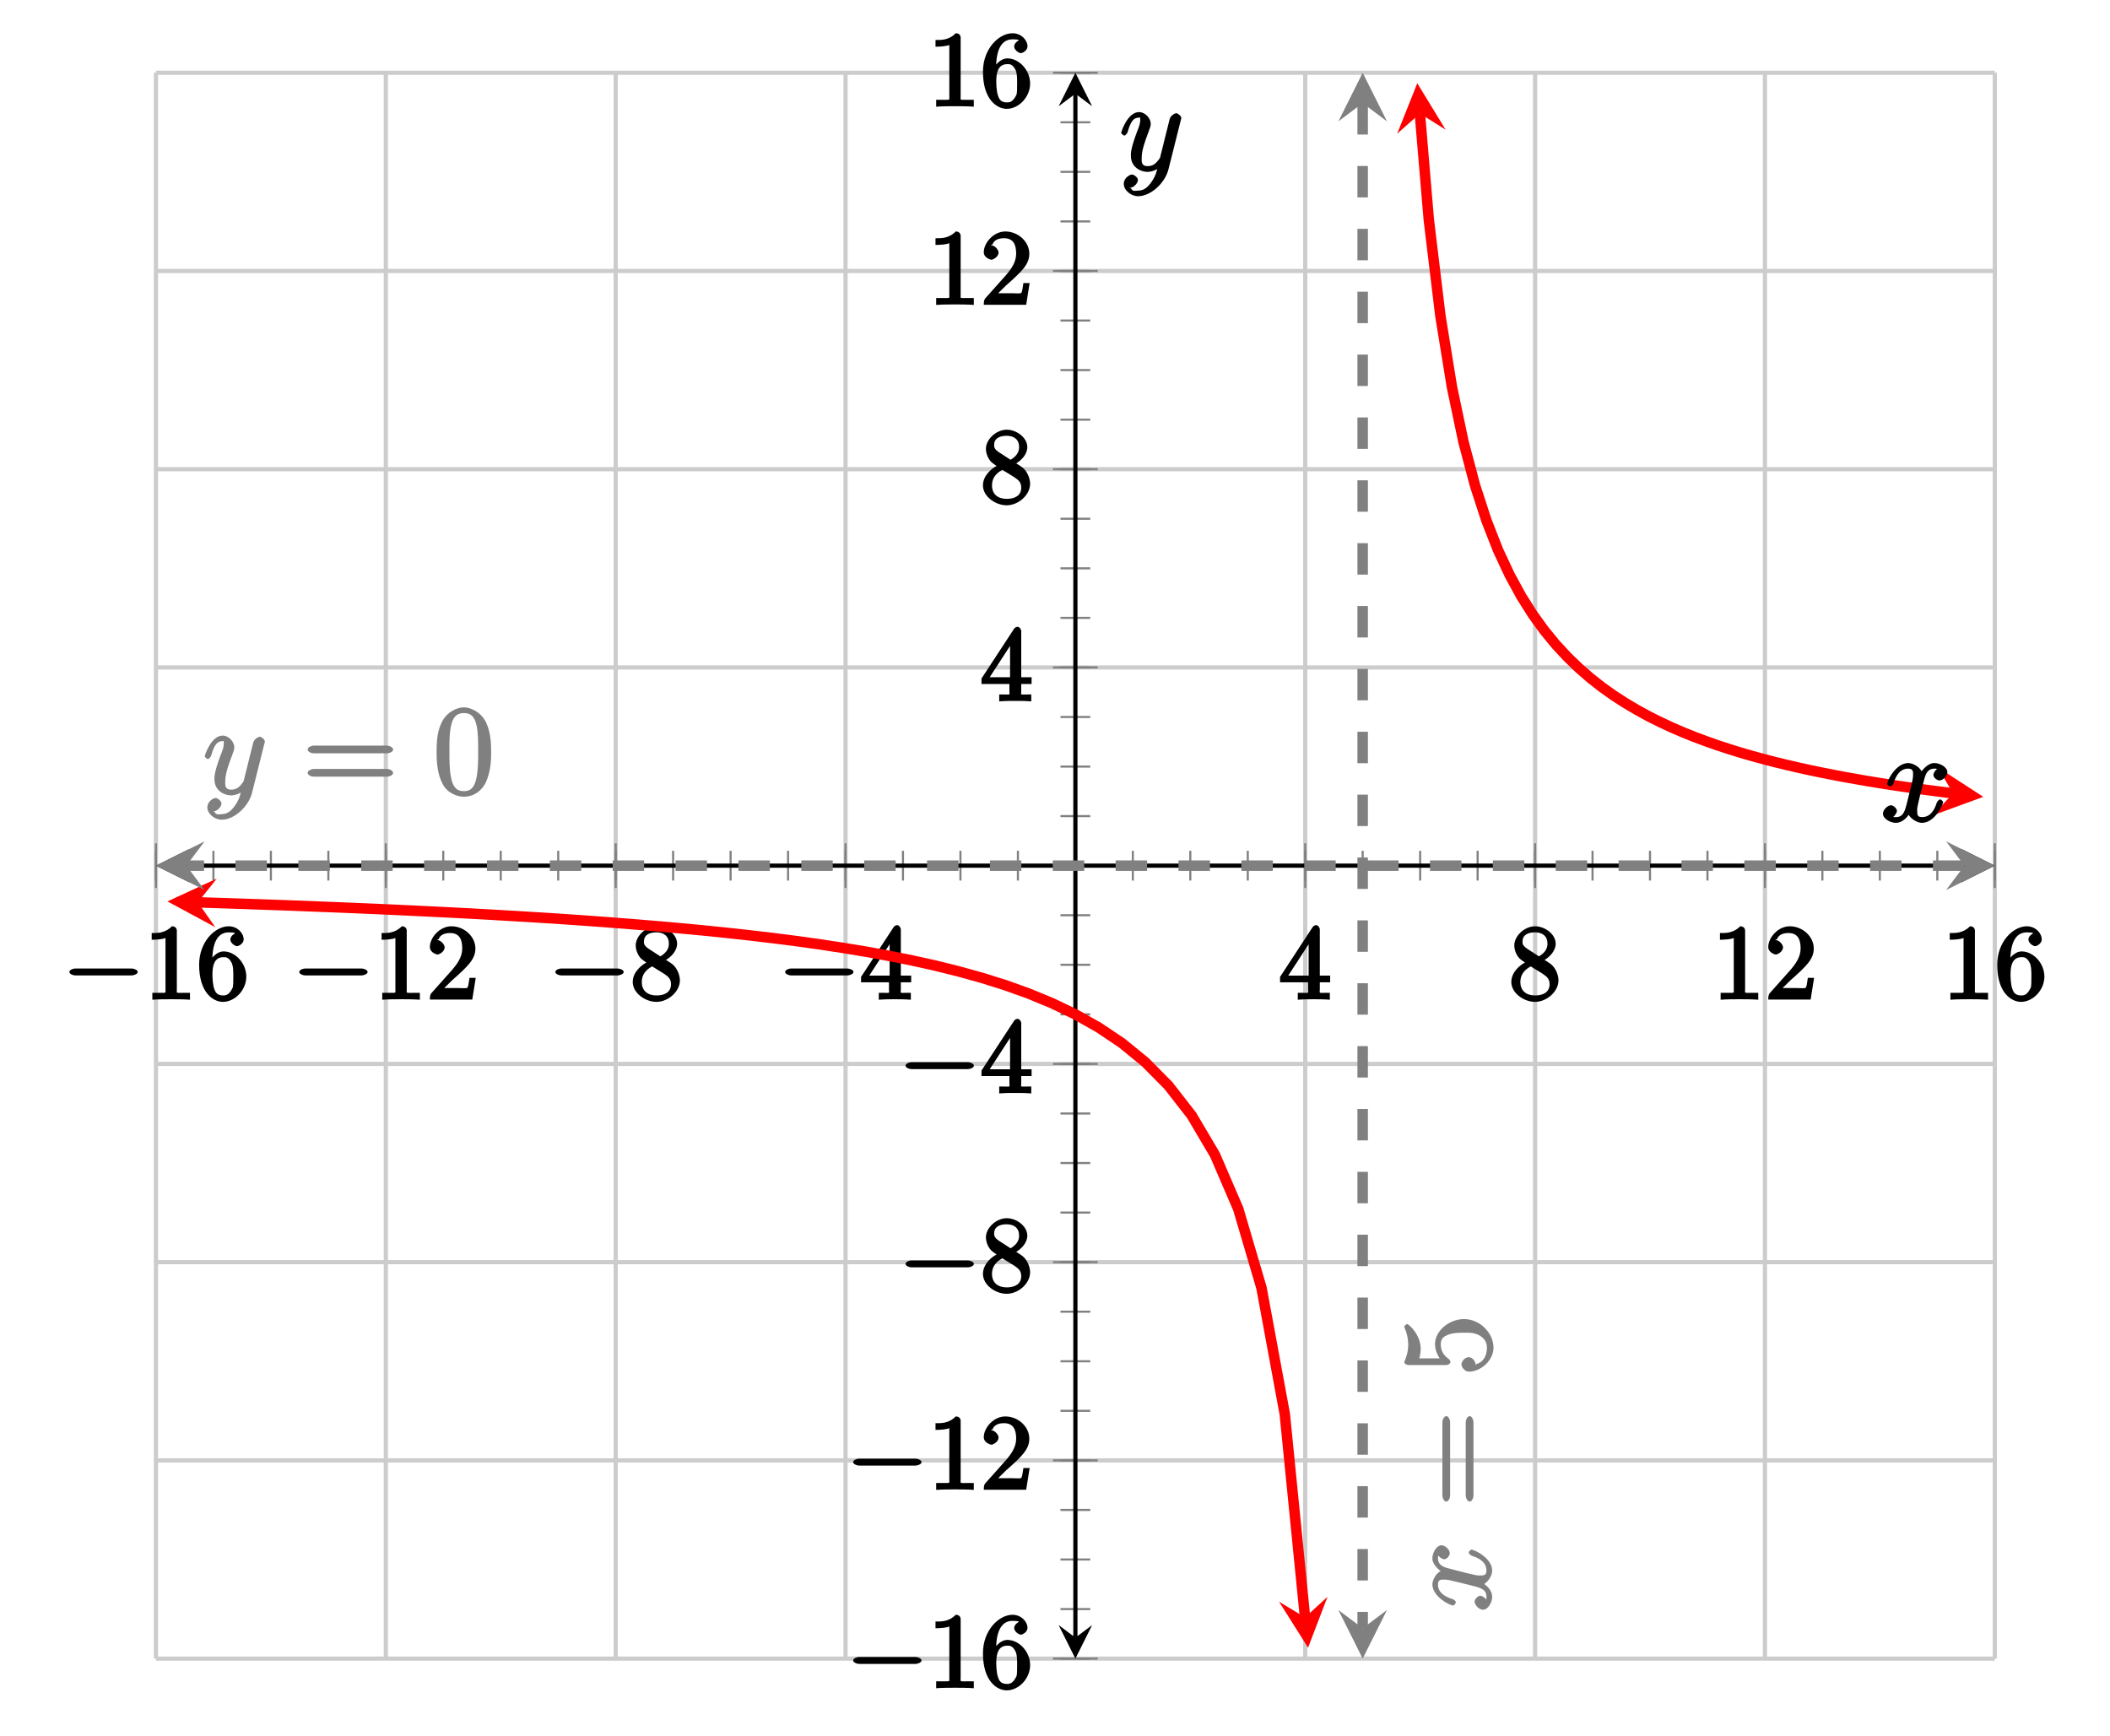 <?xml version="1.0" encoding="UTF-8"?>
<svg xmlns="http://www.w3.org/2000/svg" xmlns:xlink="http://www.w3.org/1999/xlink" width="200.63pt" height="165.05pt" viewBox="0 0 200.63 165.05" version="1.1">
<defs>
<g>
<symbol overflow="visible" id="glyph0-0">
<path style="stroke:none;" d=""/>
</symbol>
<symbol overflow="visible" id="glyph0-1">
<path style="stroke:none;" d="M 6.562 -2.297 C 6.734 -2.297 7.125 -2.422 7.125 -2.625 C 7.125 -2.828 6.734 -2.953 6.562 -2.953 L 1.172 -2.953 C 1 -2.953 0.625 -2.828 0.625 -2.625 C 0.625 -2.422 1 -2.297 1.172 -2.297 Z M 6.562 -2.297 "/>
</symbol>
<symbol overflow="visible" id="glyph1-0">
<path style="stroke:none;" d=""/>
</symbol>
<symbol overflow="visible" id="glyph1-1">
<path style="stroke:none;" d="M 3.094 -6.547 C 3.094 -6.781 2.938 -6.969 2.625 -6.969 C 1.953 -6.281 1.203 -6.328 0.703 -6.328 L 0.703 -5.688 C 1.094 -5.688 1.797 -5.734 2.016 -5.859 L 2.016 -0.953 C 2.016 -0.594 2.156 -0.641 1.266 -0.641 L 0.766 -0.641 L 0.766 0.016 C 1.297 -0.031 2.156 -0.031 2.562 -0.031 C 2.953 -0.031 3.828 -0.031 4.344 0.016 L 4.344 -0.641 L 3.859 -0.641 C 2.953 -0.641 3.094 -0.578 3.094 -0.953 Z M 3.094 -6.547 "/>
</symbol>
<symbol overflow="visible" id="glyph1-2">
<path style="stroke:none;" d="M 1.484 -3.422 L 1.484 -3.672 C 1.484 -6.188 2.547 -6.391 3.062 -6.391 C 3.297 -6.391 3.594 -6.375 3.625 -6.312 C 3.781 -6.312 3.203 -6.156 3.203 -5.703 C 3.203 -5.391 3.625 -5.078 3.844 -5.078 C 4 -5.078 4.469 -5.328 4.469 -5.719 C 4.469 -6.312 3.875 -6.969 3.047 -6.969 C 1.766 -6.969 0.234 -5.516 0.234 -3.312 C 0.234 -0.641 1.578 0.219 2.5 0.219 C 3.609 0.219 4.719 -0.875 4.719 -2.188 C 4.719 -3.453 3.672 -4.578 2.562 -4.578 C 1.891 -4.578 1.328 -3.906 1.141 -3.422 Z M 2.5 -0.391 C 1.875 -0.391 1.75 -0.812 1.688 -0.969 C 1.5 -1.438 1.5 -2.234 1.5 -2.406 C 1.5 -3.188 1.656 -4.031 2.547 -4.031 C 2.719 -4.031 3.047 -4.078 3.344 -3.453 L 3.297 -3.562 C 3.484 -3.203 3.484 -2.688 3.484 -2.203 C 3.484 -1.719 3.484 -1.219 3.406 -1.094 C 3.062 -0.391 2.734 -0.391 2.5 -0.391 Z M 2.5 -0.391 "/>
</symbol>
<symbol overflow="visible" id="glyph1-3">
<path style="stroke:none;" d="M 1.391 -0.812 L 2.438 -1.844 C 4 -3.219 4.641 -3.875 4.641 -4.859 C 4.641 -6 3.578 -6.969 2.359 -6.969 C 1.234 -6.969 0.312 -5.875 0.312 -5 C 0.312 -4.438 1 -4.281 1.031 -4.281 C 1.203 -4.281 1.719 -4.562 1.719 -4.969 C 1.719 -5.219 1.359 -5.656 1.016 -5.656 C 0.938 -5.656 0.922 -5.656 1.141 -5.734 C 1.281 -6.125 1.656 -6.328 2.234 -6.328 C 3.141 -6.328 3.391 -5.688 3.391 -4.859 C 3.391 -4.062 2.938 -3.406 2.391 -2.781 L 0.484 -0.641 C 0.375 -0.531 0.312 -0.406 0.312 0 L 4.344 0 L 4.672 -2.062 L 4.078 -2.062 C 4 -1.594 3.984 -1.281 3.875 -1.125 C 3.812 -1.047 3.281 -1.094 3.062 -1.094 L 1.266 -1.094 Z M 1.391 -0.812 "/>
</symbol>
<symbol overflow="visible" id="glyph1-4">
<path style="stroke:none;" d="M 1.75 -4.828 C 1.281 -5.141 1.297 -5.359 1.297 -5.516 C 1.297 -6.125 1.781 -6.391 2.484 -6.391 C 3.203 -6.391 3.672 -6.031 3.672 -5.312 C 3.672 -4.75 3.328 -4.391 2.859 -4.109 Z M 3.203 -3.656 C 3.922 -4.031 4.453 -4.656 4.453 -5.312 C 4.453 -6.234 3.406 -6.969 2.5 -6.969 C 1.5 -6.969 0.516 -6.062 0.516 -5.141 C 0.516 -4.953 0.578 -4.391 1 -3.922 C 1.109 -3.812 1.469 -3.562 1.531 -3.516 C 1.141 -3.328 0.234 -2.656 0.234 -1.672 C 0.234 -0.609 1.438 0.219 2.484 0.219 C 3.609 0.219 4.719 -0.766 4.719 -1.828 C 4.719 -2.188 4.562 -2.766 4.188 -3.188 C 4 -3.391 3.844 -3.484 3.406 -3.766 Z M 1.953 -3.234 L 3.188 -2.469 C 3.453 -2.266 3.875 -2.078 3.875 -1.469 C 3.875 -0.734 3.312 -0.391 2.5 -0.391 C 1.641 -0.391 1.094 -0.844 1.094 -1.672 C 1.094 -2.25 1.359 -2.766 2.078 -3.156 Z M 1.953 -3.234 "/>
</symbol>
<symbol overflow="visible" id="glyph1-5">
<path style="stroke:none;" d="M 2.75 -1.797 L 2.75 -0.938 C 2.75 -0.578 2.906 -0.641 2.172 -0.641 L 1.781 -0.641 L 1.781 0.016 C 2.375 -0.031 2.891 -0.031 3.312 -0.031 C 3.734 -0.031 4.25 -0.031 4.828 0.016 L 4.828 -0.641 L 4.453 -0.641 C 3.719 -0.641 3.875 -0.578 3.875 -0.938 L 3.875 -1.641 L 4.859 -1.641 L 4.859 -2.281 L 3.875 -2.281 L 3.875 -6.656 C 3.875 -6.844 3.703 -7.078 3.531 -7.078 C 3.453 -7.078 3.297 -7.031 3.203 -6.906 L 0.094 -2.156 L 0.094 -1.641 L 2.75 -1.641 Z M 2.984 -2.281 L 0.875 -2.281 L 3.109 -5.719 L 2.812 -5.828 L 2.812 -2.281 Z M 2.984 -2.281 "/>
</symbol>
<symbol overflow="visible" id="glyph2-0">
<path style="stroke:none;" d=""/>
</symbol>
<symbol overflow="visible" id="glyph2-1">
<path style="stroke:none;" d="M 3.031 1.094 C 2.703 1.547 2.359 1.906 1.766 1.906 C 1.625 1.906 1.203 2.031 1.109 1.703 C 0.906 1.641 0.969 1.641 0.984 1.641 C 1.344 1.641 1.75 1.188 1.75 0.906 C 1.75 0.641 1.359 0.375 1.188 0.375 C 0.984 0.375 0.406 0.688 0.406 1.266 C 0.406 1.875 1.094 2.438 1.766 2.438 C 2.969 2.438 4.328 1.188 4.656 -0.125 L 5.828 -4.797 C 5.844 -4.859 5.875 -4.922 5.875 -5 C 5.875 -5.172 5.562 -5.453 5.391 -5.453 C 5.281 -5.453 4.859 -5.25 4.766 -4.891 L 3.891 -1.375 C 3.828 -1.156 3.875 -1.25 3.781 -1.109 C 3.531 -0.781 3.266 -0.422 2.688 -0.422 C 2.016 -0.422 2.109 -0.922 2.109 -1.25 C 2.109 -1.922 2.438 -2.844 2.766 -3.703 C 2.891 -4.047 2.969 -4.219 2.969 -4.453 C 2.969 -4.953 2.453 -5.562 1.859 -5.562 C 0.766 -5.562 0.156 -3.688 0.156 -3.578 C 0.156 -3.531 0.375 -3.328 0.453 -3.328 C 0.562 -3.328 0.734 -3.531 0.781 -3.688 C 1.062 -4.703 1.359 -5.031 1.828 -5.031 C 1.938 -5.031 1.969 -5.172 1.969 -4.781 C 1.969 -4.469 1.844 -4.125 1.656 -3.672 C 1.078 -2.109 1.078 -1.703 1.078 -1.422 C 1.078 -0.281 2.062 0.125 2.656 0.125 C 3 0.125 3.531 -0.031 3.844 -0.344 L 3.688 -0.516 C 3.516 0.141 3.438 0.5 3.031 1.094 Z M 3.031 1.094 "/>
</symbol>
<symbol overflow="visible" id="glyph2-2">
<path style="stroke:none;" d="M 5.672 -5.172 C 5.281 -5.109 4.969 -4.656 4.969 -4.438 C 4.969 -4.141 5.359 -3.906 5.531 -3.906 C 5.891 -3.906 6.297 -4.359 6.297 -4.688 C 6.297 -5.188 5.562 -5.562 5.062 -5.562 C 4.344 -5.562 3.766 -4.703 3.656 -4.469 L 3.984 -4.469 C 3.703 -5.359 2.812 -5.562 2.594 -5.562 C 1.375 -5.562 0.562 -3.844 0.562 -3.578 C 0.562 -3.531 0.781 -3.328 0.859 -3.328 C 0.953 -3.328 1.094 -3.438 1.156 -3.578 C 1.562 -4.922 2.219 -5.031 2.562 -5.031 C 3.094 -5.031 3.031 -4.672 3.031 -4.391 C 3.031 -4.125 2.969 -3.844 2.828 -3.281 L 2.422 -1.641 C 2.234 -0.922 2.062 -0.422 1.422 -0.422 C 1.359 -0.422 1.172 -0.375 0.922 -0.531 L 0.812 -0.281 C 1.25 -0.359 1.5 -0.859 1.5 -1 C 1.5 -1.25 1.156 -1.547 0.938 -1.547 C 0.641 -1.547 0.172 -1.141 0.172 -0.75 C 0.172 -0.25 0.891 0.125 1.406 0.125 C 1.984 0.125 2.5 -0.375 2.75 -0.859 L 2.469 -0.969 C 2.672 -0.266 3.438 0.125 3.875 0.125 C 5.094 0.125 5.891 -1.594 5.891 -1.859 C 5.891 -1.906 5.688 -2.109 5.625 -2.109 C 5.516 -2.109 5.328 -1.906 5.297 -1.812 C 4.969 -0.75 4.453 -0.422 3.906 -0.422 C 3.484 -0.422 3.422 -0.578 3.422 -1.062 C 3.422 -1.328 3.469 -1.516 3.656 -2.312 L 4.078 -3.938 C 4.25 -4.656 4.5 -5.031 5.062 -5.031 C 5.078 -5.031 5.297 -5.062 5.547 -4.906 Z M 5.672 -5.172 "/>
</symbol>
<symbol overflow="visible" id="glyph3-0">
<path style="stroke:none;" d=""/>
</symbol>
<symbol overflow="visible" id="glyph3-1">
<path style="stroke:none;" d="M 8.062 -3.875 C 8.234 -3.875 8.609 -4.016 8.609 -4.234 C 8.609 -4.453 8.25 -4.609 8.062 -4.609 L 1.031 -4.609 C 0.859 -4.609 0.484 -4.453 0.484 -4.25 C 0.484 -4.016 0.844 -3.875 1.031 -3.875 Z M 8.062 -1.656 C 8.234 -1.656 8.609 -1.797 8.609 -2.016 C 8.609 -2.234 8.25 -2.391 8.062 -2.391 L 1.031 -2.391 C 0.859 -2.391 0.484 -2.234 0.484 -2.016 C 0.484 -1.797 0.844 -1.656 1.031 -1.656 Z M 8.062 -1.656 "/>
</symbol>
<symbol overflow="visible" id="glyph3-2">
<path style="stroke:none;" d="M 5.516 -3.969 C 5.516 -4.953 5.453 -5.922 5.016 -6.844 C 4.531 -7.828 3.516 -8.25 2.922 -8.25 C 2.234 -8.25 1.219 -7.75 0.781 -6.75 C 0.438 -6 0.328 -5.266 0.328 -3.969 C 0.328 -2.812 0.453 -1.828 0.891 -0.984 C 1.344 -0.078 2.297 0.25 2.922 0.25 C 3.953 0.25 4.656 -0.406 4.984 -1.062 C 5.484 -2.109 5.516 -3.281 5.516 -3.969 Z M 2.922 -0.281 C 2.531 -0.281 1.906 -0.344 1.688 -1.656 C 1.547 -2.359 1.547 -3.281 1.547 -4.109 C 1.547 -5.094 1.547 -5.969 1.75 -6.688 C 1.953 -7.484 2.406 -7.703 2.922 -7.703 C 3.375 -7.703 3.891 -7.578 4.125 -6.547 C 4.281 -5.875 4.281 -4.922 4.281 -4.109 C 4.281 -3.312 4.281 -2.406 4.141 -1.672 C 3.922 -0.359 3.328 -0.281 2.922 -0.281 Z M 2.922 -0.281 "/>
</symbol>
<symbol overflow="visible" id="glyph4-0">
<path style="stroke:none;" d=""/>
</symbol>
<symbol overflow="visible" id="glyph4-1">
<path style="stroke:none;" d="M -5.172 -5.672 C -5.109 -5.281 -4.656 -4.969 -4.438 -4.969 C -4.141 -4.969 -3.906 -5.359 -3.906 -5.531 C -3.906 -5.891 -4.359 -6.297 -4.688 -6.297 C -5.188 -6.297 -5.562 -5.562 -5.562 -5.062 C -5.562 -4.344 -4.703 -3.766 -4.469 -3.656 L -4.469 -3.984 C -5.359 -3.703 -5.562 -2.812 -5.562 -2.594 C -5.562 -1.375 -3.844 -0.562 -3.578 -0.562 C -3.531 -0.562 -3.328 -0.781 -3.328 -0.859 C -3.328 -0.953 -3.438 -1.094 -3.578 -1.156 C -4.922 -1.562 -5.031 -2.219 -5.031 -2.562 C -5.031 -3.094 -4.672 -3.031 -4.391 -3.031 C -4.125 -3.031 -3.844 -2.969 -3.281 -2.828 L -1.641 -2.422 C -0.922 -2.234 -0.422 -2.062 -0.422 -1.422 C -0.422 -1.359 -0.375 -1.172 -0.531 -0.922 L -0.281 -0.812 C -0.359 -1.25 -0.859 -1.5 -1 -1.5 C -1.25 -1.5 -1.547 -1.156 -1.547 -0.938 C -1.547 -0.641 -1.141 -0.172 -0.75 -0.172 C -0.25 -0.172 0.125 -0.891 0.125 -1.406 C 0.125 -1.984 -0.375 -2.5 -0.859 -2.75 L -0.969 -2.469 C -0.266 -2.672 0.125 -3.438 0.125 -3.875 C 0.125 -5.094 -1.594 -5.891 -1.859 -5.891 C -1.906 -5.891 -2.109 -5.688 -2.109 -5.625 C -2.109 -5.516 -1.906 -5.328 -1.812 -5.297 C -0.75 -4.969 -0.422 -4.453 -0.422 -3.906 C -0.422 -3.484 -0.578 -3.422 -1.062 -3.422 C -1.328 -3.422 -1.516 -3.469 -2.312 -3.656 L -3.938 -4.078 C -4.656 -4.25 -5.031 -4.5 -5.031 -5.062 C -5.031 -5.078 -5.062 -5.297 -4.906 -5.547 Z M -5.172 -5.672 "/>
</symbol>
<symbol overflow="visible" id="glyph5-0">
<path style="stroke:none;" d=""/>
</symbol>
<symbol overflow="visible" id="glyph5-1">
<path style="stroke:none;" d="M -3.875 -8.062 C -3.875 -8.234 -4.016 -8.609 -4.234 -8.609 C -4.453 -8.609 -4.609 -8.25 -4.609 -8.062 L -4.609 -1.031 C -4.609 -0.859 -4.453 -0.484 -4.25 -0.484 C -4.016 -0.484 -3.875 -0.844 -3.875 -1.031 Z M -1.656 -8.062 C -1.656 -8.234 -1.797 -8.609 -2.016 -8.609 C -2.234 -8.609 -2.391 -8.25 -2.391 -8.062 L -2.391 -1.031 C -2.391 -0.859 -2.234 -0.484 -2.016 -0.484 C -1.797 -0.484 -1.656 -0.844 -1.656 -1.031 Z M -1.656 -8.062 "/>
</symbol>
<symbol overflow="visible" id="glyph5-2">
<path style="stroke:none;" d="M -6.844 -1.531 C -6.688 -2.047 -6.672 -2.469 -6.672 -2.594 C -6.672 -3.938 -7.812 -4.953 -7.969 -4.953 C -8.016 -4.953 -8.234 -4.781 -8.234 -4.703 C -8.234 -4.688 -8.234 -4.656 -8.188 -4.547 C -7.906 -3.891 -7.859 -3.312 -7.859 -3 C -7.859 -2.219 -8.109 -1.656 -8.203 -1.422 C -8.234 -1.344 -8.234 -1.312 -8.234 -1.297 C -8.234 -1.203 -8.016 -1.047 -7.812 -1.047 L -4.266 -1.047 C -4.047 -1.047 -3.844 -1.203 -3.844 -1.344 C -3.844 -1.406 -3.891 -1.531 -4.031 -1.656 C -4.516 -1.984 -4.766 -2.438 -4.766 -3.031 C -4.766 -3.672 -4.328 -3.812 -4.125 -3.906 C -3.656 -4.109 -3.078 -4.125 -2.625 -4.125 C -2.156 -4.125 -1.594 -4.172 -1.047 -3.844 C -0.625 -3.578 -0.375 -3.234 -0.375 -2.703 C -0.375 -1.906 -0.75 -1.297 -1.391 -1.141 C -1.453 -0.984 -1.453 -1.047 -1.453 -1.109 C -1.453 -1.312 -1.703 -1.797 -2.109 -1.797 C -2.453 -1.797 -2.797 -1.406 -2.797 -1.109 C -2.797 -0.891 -2.531 -0.422 -2.062 -0.422 C -1.047 -0.422 0.25 -1.406 0.25 -2.719 C 0.25 -4.078 -1.031 -5.422 -2.547 -5.422 C -3.969 -5.422 -5.312 -4.297 -5.312 -3.047 C -5.312 -2.359 -4.953 -1.719 -4.625 -1.406 L -4.516 -1.688 L -6.797 -1.688 Z M -6.844 -1.531 "/>
</symbol>
</g>
<clipPath id="clip1">
  <path d="M 14.828 71 L 139 71 L 139 157.719 L 14.828 157.719 Z M 14.828 71 "/>
</clipPath>
<clipPath id="clip2">
  <path d="M 120 6.918 L 189.676 6.918 L 189.676 90 L 120 90 Z M 120 6.918 "/>
</clipPath>
<clipPath id="clip3">
  <path d="M 185 80 L 189.676 80 L 189.676 85 L 185 85 Z M 185 80 "/>
</clipPath>
<clipPath id="clip4">
  <path d="M 14.828 80 L 20 80 L 20 85 L 14.828 85 Z M 14.828 80 "/>
</clipPath>
<clipPath id="clip5">
  <path d="M 127 6.918 L 132 6.918 L 132 12 L 127 12 Z M 127 6.918 "/>
</clipPath>
<clipPath id="clip6">
  <path d="M 127 153 L 132 153 L 132 157.719 L 127 157.719 Z M 127 153 "/>
</clipPath>
</defs>
<g id="surface1">
<path style="fill:none;stroke-width:0.399;stroke-linecap:butt;stroke-linejoin:miter;stroke:rgb(79.999%,79.999%,79.999%);stroke-opacity:1;stroke-miterlimit:10;" d="M -0.002 0.001 L -0.002 150.802 M 21.858 0.001 L 21.858 150.802 M 43.713 0.001 L 43.713 150.802 M 65.568 0.001 L 65.568 150.802 M 109.279 0.001 L 109.279 150.802 M 131.135 0.001 L 131.135 150.802 M 152.99 0.001 L 152.99 150.802 M 174.846 0.001 L 174.846 150.802 " transform="matrix(1,0,0,-1,14.83,157.72)"/>
<path style="fill:none;stroke-width:0.399;stroke-linecap:butt;stroke-linejoin:miter;stroke:rgb(79.999%,79.999%,79.999%);stroke-opacity:1;stroke-miterlimit:10;" d="M -0.002 0.001 L 174.846 0.001 M -0.002 18.849 L 174.846 18.849 M -0.002 37.7 L 174.846 37.7 M -0.002 56.552 L 174.846 56.552 M -0.002 94.251 L 174.846 94.251 M -0.002 113.103 L 174.846 113.103 M -0.002 131.954 L 174.846 131.954 M -0.002 150.802 L 174.846 150.802 " transform="matrix(1,0,0,-1,14.83,157.72)"/>
<path style="fill:none;stroke-width:0.199;stroke-linecap:butt;stroke-linejoin:miter;stroke:rgb(50%,50%,50%);stroke-opacity:1;stroke-miterlimit:10;" d="M -0.002 73.986 L -0.002 76.818 M 5.463 73.986 L 5.463 76.818 M 10.928 73.986 L 10.928 76.818 M 16.393 73.986 L 16.393 76.818 M 21.858 73.986 L 21.858 76.818 M 27.318 73.986 L 27.318 76.818 M 32.783 73.986 L 32.783 76.818 M 38.248 73.986 L 38.248 76.818 M 43.713 73.986 L 43.713 76.818 M 49.174 73.986 L 49.174 76.818 M 54.639 73.986 L 54.639 76.818 M 60.104 73.986 L 60.104 76.818 M 65.568 73.986 L 65.568 76.818 M 71.029 73.986 L 71.029 76.818 M 76.494 73.986 L 76.494 76.818 M 81.959 73.986 L 81.959 76.818 M 87.424 73.986 L 87.424 76.818 M 92.885 73.986 L 92.885 76.818 M 98.35 73.986 L 98.35 76.818 M 103.815 73.986 L 103.815 76.818 M 109.279 73.986 L 109.279 76.818 M 114.74 73.986 L 114.74 76.818 M 120.205 73.986 L 120.205 76.818 M 125.67 73.986 L 125.67 76.818 M 131.135 73.986 L 131.135 76.818 M 136.596 73.986 L 136.596 76.818 M 142.061 73.986 L 142.061 76.818 M 147.525 73.986 L 147.525 76.818 M 152.99 73.986 L 152.99 76.818 M 158.451 73.986 L 158.451 76.818 M 163.916 73.986 L 163.916 76.818 M 169.381 73.986 L 169.381 76.818 M 174.846 73.986 L 174.846 76.818 " transform="matrix(1,0,0,-1,14.83,157.72)"/>
<path style="fill:none;stroke-width:0.199;stroke-linecap:butt;stroke-linejoin:miter;stroke:rgb(50%,50%,50%);stroke-opacity:1;stroke-miterlimit:10;" d="M -0.002 73.275 L -0.002 77.529 M 21.858 73.275 L 21.858 77.529 M 43.713 73.275 L 43.713 77.529 M 65.568 73.275 L 65.568 77.529 M 109.279 73.275 L 109.279 77.529 M 131.135 73.275 L 131.135 77.529 M 152.99 73.275 L 152.99 77.529 M 174.846 73.275 L 174.846 77.529 " transform="matrix(1,0,0,-1,14.83,157.72)"/>
<path style="fill:none;stroke-width:0.199;stroke-linecap:butt;stroke-linejoin:miter;stroke:rgb(50%,50%,50%);stroke-opacity:1;stroke-miterlimit:10;" d="M 86.006 0.001 L 88.838 0.001 M 86.006 4.712 L 88.838 4.712 M 86.006 9.427 L 88.838 9.427 M 86.006 14.138 L 88.838 14.138 M 86.006 18.849 L 88.838 18.849 M 86.006 23.564 L 88.838 23.564 M 86.006 28.275 L 88.838 28.275 M 86.006 32.99 L 88.838 32.99 M 86.006 37.7 L 88.838 37.7 M 86.006 42.415 L 88.838 42.415 M 86.006 47.126 L 88.838 47.126 M 86.006 51.837 L 88.838 51.837 M 86.006 56.552 L 88.838 56.552 M 86.006 61.263 L 88.838 61.263 M 86.006 65.978 L 88.838 65.978 M 86.006 70.689 L 88.838 70.689 M 86.006 75.404 L 88.838 75.404 M 86.006 80.115 L 88.838 80.115 M 86.006 84.825 L 88.838 84.825 M 86.006 89.54 L 88.838 89.54 M 86.006 94.251 L 88.838 94.251 M 86.006 98.966 L 88.838 98.966 M 86.006 103.677 L 88.838 103.677 M 86.006 108.392 L 88.838 108.392 M 86.006 113.103 L 88.838 113.103 M 86.006 117.814 L 88.838 117.814 M 86.006 122.529 L 88.838 122.529 M 86.006 127.24 L 88.838 127.24 M 86.006 131.954 L 88.838 131.954 M 86.006 136.665 L 88.838 136.665 M 86.006 141.38 L 88.838 141.38 M 86.006 146.091 L 88.838 146.091 M 86.006 150.802 L 88.838 150.802 " transform="matrix(1,0,0,-1,14.83,157.72)"/>
<path style="fill:none;stroke-width:0.199;stroke-linecap:butt;stroke-linejoin:miter;stroke:rgb(50%,50%,50%);stroke-opacity:1;stroke-miterlimit:10;" d="M 85.295 0.001 L 89.549 0.001 M 85.295 18.849 L 89.549 18.849 M 85.295 37.7 L 89.549 37.7 M 85.295 56.552 L 89.549 56.552 M 85.295 94.251 L 89.549 94.251 M 85.295 113.103 L 89.549 113.103 M 85.295 131.954 L 89.549 131.954 M 85.295 150.802 L 89.549 150.802 " transform="matrix(1,0,0,-1,14.83,157.72)"/>
<path style="fill:none;stroke-width:0.399;stroke-linecap:butt;stroke-linejoin:miter;stroke:rgb(0%,0%,0%);stroke-opacity:1;stroke-miterlimit:10;" d="M 1.994 75.404 L 172.854 75.404 " transform="matrix(1,0,0,-1,14.83,157.72)"/>
<path style=" stroke:none;fill-rule:nonzero;fill:rgb(0%,0%,0%);fill-opacity:1;" d="M 14.828 82.316 L 18.02 83.914 L 16.824 82.316 L 18.02 80.723 "/>
<path style=" stroke:none;fill-rule:nonzero;fill:rgb(0%,0%,0%);fill-opacity:1;" d="M 189.676 82.316 L 186.488 80.723 L 187.684 82.316 L 186.488 83.914 "/>
<path style="fill:none;stroke-width:0.399;stroke-linecap:butt;stroke-linejoin:miter;stroke:rgb(0%,0%,0%);stroke-opacity:1;stroke-miterlimit:10;" d="M 87.424 1.993 L 87.424 148.81 " transform="matrix(1,0,0,-1,14.83,157.72)"/>
<path style=" stroke:none;fill-rule:nonzero;fill:rgb(0%,0%,0%);fill-opacity:1;" d="M 102.254 157.719 L 103.848 154.531 L 102.254 155.727 L 100.66 154.531 "/>
<path style=" stroke:none;fill-rule:nonzero;fill:rgb(0%,0%,0%);fill-opacity:1;" d="M 102.254 6.918 L 100.66 10.105 L 102.254 8.91 L 103.848 10.105 "/>
<g style="fill:rgb(0%,0%,0%);fill-opacity:1;">
  <use xlink:href="#glyph0-1" x="5.97" y="95.05"/>
</g>
<g style="fill:rgb(0%,0%,0%);fill-opacity:1;">
  <use xlink:href="#glyph1-1" x="13.72" y="95.05"/>
  <use xlink:href="#glyph1-2" x="18.701" y="95.05"/>
</g>
<g style="fill:rgb(0%,0%,0%);fill-opacity:1;">
  <use xlink:href="#glyph0-1" x="27.83" y="95.05"/>
</g>
<g style="fill:rgb(0%,0%,0%);fill-opacity:1;">
  <use xlink:href="#glyph1-1" x="35.58" y="95.05"/>
  <use xlink:href="#glyph1-3" x="40.562" y="95.05"/>
</g>
<g style="fill:rgb(0%,0%,0%);fill-opacity:1;">
  <use xlink:href="#glyph0-1" x="52.18" y="95.05"/>
</g>
<g style="fill:rgb(0%,0%,0%);fill-opacity:1;">
  <use xlink:href="#glyph1-4" x="59.93" y="95.05"/>
</g>
<g style="fill:rgb(0%,0%,0%);fill-opacity:1;">
  <use xlink:href="#glyph0-1" x="74.03" y="95.05"/>
</g>
<g style="fill:rgb(0%,0%,0%);fill-opacity:1;">
  <use xlink:href="#glyph1-5" x="81.78" y="95.05"/>
</g>
<g style="fill:rgb(0%,0%,0%);fill-opacity:1;">
  <use xlink:href="#glyph1-5" x="121.62" y="95.05"/>
</g>
<g style="fill:rgb(0%,0%,0%);fill-opacity:1;">
  <use xlink:href="#glyph1-4" x="143.47" y="95.05"/>
</g>
<g style="fill:rgb(0%,0%,0%);fill-opacity:1;">
  <use xlink:href="#glyph1-1" x="162.84" y="95.05"/>
  <use xlink:href="#glyph1-3" x="167.821" y="95.05"/>
</g>
<g style="fill:rgb(0%,0%,0%);fill-opacity:1;">
  <use xlink:href="#glyph1-1" x="184.69" y="95.05"/>
  <use xlink:href="#glyph1-2" x="189.672" y="95.05"/>
</g>
<g style="fill:rgb(0%,0%,0%);fill-opacity:1;">
  <use xlink:href="#glyph0-1" x="80.5" y="160.52"/>
</g>
<g style="fill:rgb(0%,0%,0%);fill-opacity:1;">
  <use xlink:href="#glyph1-1" x="88.25" y="160.52"/>
  <use xlink:href="#glyph1-2" x="93.231" y="160.52"/>
</g>
<g style="fill:rgb(0%,0%,0%);fill-opacity:1;">
  <use xlink:href="#glyph0-1" x="80.5" y="141.66"/>
</g>
<g style="fill:rgb(0%,0%,0%);fill-opacity:1;">
  <use xlink:href="#glyph1-1" x="88.25" y="141.66"/>
  <use xlink:href="#glyph1-3" x="93.231" y="141.66"/>
</g>
<g style="fill:rgb(0%,0%,0%);fill-opacity:1;">
  <use xlink:href="#glyph0-1" x="85.48" y="122.81"/>
</g>
<g style="fill:rgb(0%,0%,0%);fill-opacity:1;">
  <use xlink:href="#glyph1-4" x="93.23" y="122.81"/>
</g>
<g style="fill:rgb(0%,0%,0%);fill-opacity:1;">
  <use xlink:href="#glyph0-1" x="85.48" y="103.96"/>
</g>
<g style="fill:rgb(0%,0%,0%);fill-opacity:1;">
  <use xlink:href="#glyph1-5" x="93.23" y="103.96"/>
</g>
<g style="fill:rgb(0%,0%,0%);fill-opacity:1;">
  <use xlink:href="#glyph1-5" x="93.23" y="66.68"/>
</g>
<g style="fill:rgb(0%,0%,0%);fill-opacity:1;">
  <use xlink:href="#glyph1-4" x="93.23" y="47.83"/>
</g>
<g style="fill:rgb(0%,0%,0%);fill-opacity:1;">
  <use xlink:href="#glyph1-1" x="88.25" y="28.98"/>
  <use xlink:href="#glyph1-3" x="93.231" y="28.98"/>
</g>
<g style="fill:rgb(0%,0%,0%);fill-opacity:1;">
  <use xlink:href="#glyph1-1" x="88.25" y="10.13"/>
  <use xlink:href="#glyph1-2" x="93.231" y="10.13"/>
</g>
<g clip-path="url(#clip1)" clip-rule="nonzero">
<path style="fill:none;stroke-width:0.996;stroke-linecap:butt;stroke-linejoin:miter;stroke:rgb(100%,0%,0%);stroke-opacity:1;stroke-miterlimit:10;" d="M 3.982 71.915 L 3.307 71.935 L 5.518 71.865 L 7.732 71.794 L 9.947 71.716 L 12.158 71.638 L 16.588 71.466 L 18.799 71.376 L 21.014 71.282 L 23.225 71.181 L 25.44 71.075 L 27.654 70.966 L 29.865 70.853 L 32.08 70.728 L 34.295 70.599 L 36.506 70.466 L 38.721 70.322 L 40.932 70.169 L 43.147 70.005 L 45.361 69.833 L 47.572 69.65 L 49.787 69.454 L 52.002 69.247 L 54.213 69.021 L 56.428 68.779 L 58.639 68.517 L 60.854 68.236 L 63.068 67.927 L 65.279 67.591 L 67.494 67.228 L 69.705 66.825 L 71.92 66.384 L 74.135 65.892 L 76.346 65.341 L 78.561 64.728 L 80.775 64.032 L 82.986 63.24 L 85.201 62.325 L 87.412 61.267 L 89.627 60.021 L 91.842 58.536 L 94.053 56.732 L 96.268 54.493 L 98.483 51.65 L 100.693 47.907 L 102.908 42.767 L 105.119 35.255 L 107.334 23.259 L 109.26 3.919 " transform="matrix(1,0,0,-1,14.83,157.72)"/>
</g>
<path style=" stroke:none;fill-rule:nonzero;fill:rgb(100%,0%,0%);fill-opacity:1;" d="M 15.922 85.715 L 20.473 88.168 L 18.812 85.805 L 20.613 83.547 "/>
<path style=" stroke:none;fill-rule:nonzero;fill:rgb(100%,0%,0%);fill-opacity:1;" d="M 124.379 156.68 L 126.223 151.844 L 124.09 153.801 L 121.617 152.305 "/>
<g clip-path="url(#clip2)" clip-rule="nonzero">
<path style="fill:none;stroke-width:0.996;stroke-linecap:butt;stroke-linejoin:miter;stroke:rgb(100%,0%,0%);stroke-opacity:1;stroke-miterlimit:10;" d="M 120.178 146.923 L 121.029 136.818 L 122.131 127.685 L 123.229 120.919 L 124.326 115.7 L 125.424 111.56 L 126.522 108.189 L 127.619 105.392 L 128.721 103.032 L 129.818 101.021 L 130.916 99.282 L 132.014 97.763 L 133.111 96.427 L 134.213 95.24 L 135.311 94.181 L 136.408 93.228 L 137.506 92.368 L 138.604 91.587 L 139.701 90.876 L 140.803 90.224 L 141.9 89.622 L 142.998 89.072 L 144.096 88.56 L 145.193 88.083 L 146.291 87.642 L 147.393 87.232 L 148.49 86.845 L 149.588 86.486 L 150.686 86.146 L 151.783 85.829 L 152.885 85.529 L 153.982 85.243 L 155.08 84.978 L 156.178 84.724 L 157.275 84.482 L 158.373 84.255 L 159.475 84.036 L 160.572 83.829 L 161.67 83.634 L 162.768 83.443 L 163.865 83.263 L 164.963 83.091 L 166.065 82.927 L 167.162 82.771 L 168.26 82.618 L 169.357 82.474 L 170.455 82.333 L 171.557 82.2 L 172.654 82.072 L 170.881 82.271 " transform="matrix(1,0,0,-1,14.83,157.72)"/>
</g>
<path style=" stroke:none;fill-rule:nonzero;fill:rgb(100%,0%,0%);fill-opacity:1;" d="M 134.762 7.914 L 132.848 12.719 L 135.008 10.797 L 137.457 12.328 "/>
<path style=" stroke:none;fill-rule:nonzero;fill:rgb(100%,0%,0%);fill-opacity:1;" d="M 188.582 75.773 L 184.246 72.957 L 185.711 75.449 L 183.727 77.551 "/>
<path style="fill:none;stroke-width:0.996;stroke-linecap:butt;stroke-linejoin:miter;stroke:rgb(50%,50%,50%);stroke-opacity:1;stroke-dasharray:2.989,2.989;stroke-miterlimit:10;" d="M 171.955 75.404 L 2.889 75.404 " transform="matrix(1,0,0,-1,14.83,157.72)"/>
<g clip-path="url(#clip3)" clip-rule="nonzero">
<path style=" stroke:none;fill-rule:nonzero;fill:rgb(50%,50%,50%);fill-opacity:1;" d="M 189.676 82.316 L 185.051 80.008 L 186.785 82.316 L 185.051 84.629 "/>
</g>
<g clip-path="url(#clip4)" clip-rule="nonzero">
<path style=" stroke:none;fill-rule:nonzero;fill:rgb(50%,50%,50%);fill-opacity:1;" d="M 14.828 82.316 L 19.453 84.629 L 17.719 82.316 L 19.453 80.008 "/>
</g>
<g style="fill:rgb(50%,50%,50%);fill-opacity:1;">
  <use xlink:href="#glyph2-1" x="19.31" y="75.51"/>
</g>
<g style="fill:rgb(50%,50%,50%);fill-opacity:1;">
  <use xlink:href="#glyph3-1" x="28.77" y="75.51"/>
</g>
<g style="fill:rgb(50%,50%,50%);fill-opacity:1;">
  <use xlink:href="#glyph3-2" x="41.186" y="75.51"/>
</g>
<path style="fill:none;stroke-width:0.996;stroke-linecap:butt;stroke-linejoin:miter;stroke:rgb(50%,50%,50%);stroke-opacity:1;stroke-dasharray:2.989,2.989;stroke-miterlimit:10;" d="M 114.74 147.915 L 114.74 2.888 " transform="matrix(1,0,0,-1,14.83,157.72)"/>
<g clip-path="url(#clip5)" clip-rule="nonzero">
<path style=" stroke:none;fill-rule:nonzero;fill:rgb(50%,50%,50%);fill-opacity:1;" d="M 129.57 6.918 L 127.262 11.539 L 129.57 9.805 L 131.883 11.539 "/>
</g>
<g clip-path="url(#clip6)" clip-rule="nonzero">
<path style=" stroke:none;fill-rule:nonzero;fill:rgb(50%,50%,50%);fill-opacity:1;" d="M 129.57 157.719 L 131.883 153.098 L 129.57 154.832 L 127.262 153.098 "/>
</g>
<g style="fill:rgb(50%,50%,50%);fill-opacity:1;">
  <use xlink:href="#glyph4-1" x="141.76" y="153.24"/>
</g>
<g style="fill:rgb(50%,50%,50%);fill-opacity:1;">
  <use xlink:href="#glyph5-1" x="141.76" y="143.27"/>
</g>
<g style="fill:rgb(50%,50%,50%);fill-opacity:1;">
  <use xlink:href="#glyph5-2" x="141.76" y="130.854"/>
</g>
<g style="fill:rgb(0%,0%,0%);fill-opacity:1;">
  <use xlink:href="#glyph2-2" x="178.87" y="78.12"/>
</g>
<g style="fill:rgb(0%,0%,0%);fill-opacity:1;">
  <use xlink:href="#glyph2-1" x="106.45" y="16.22"/>
</g>
</g>
</svg>
